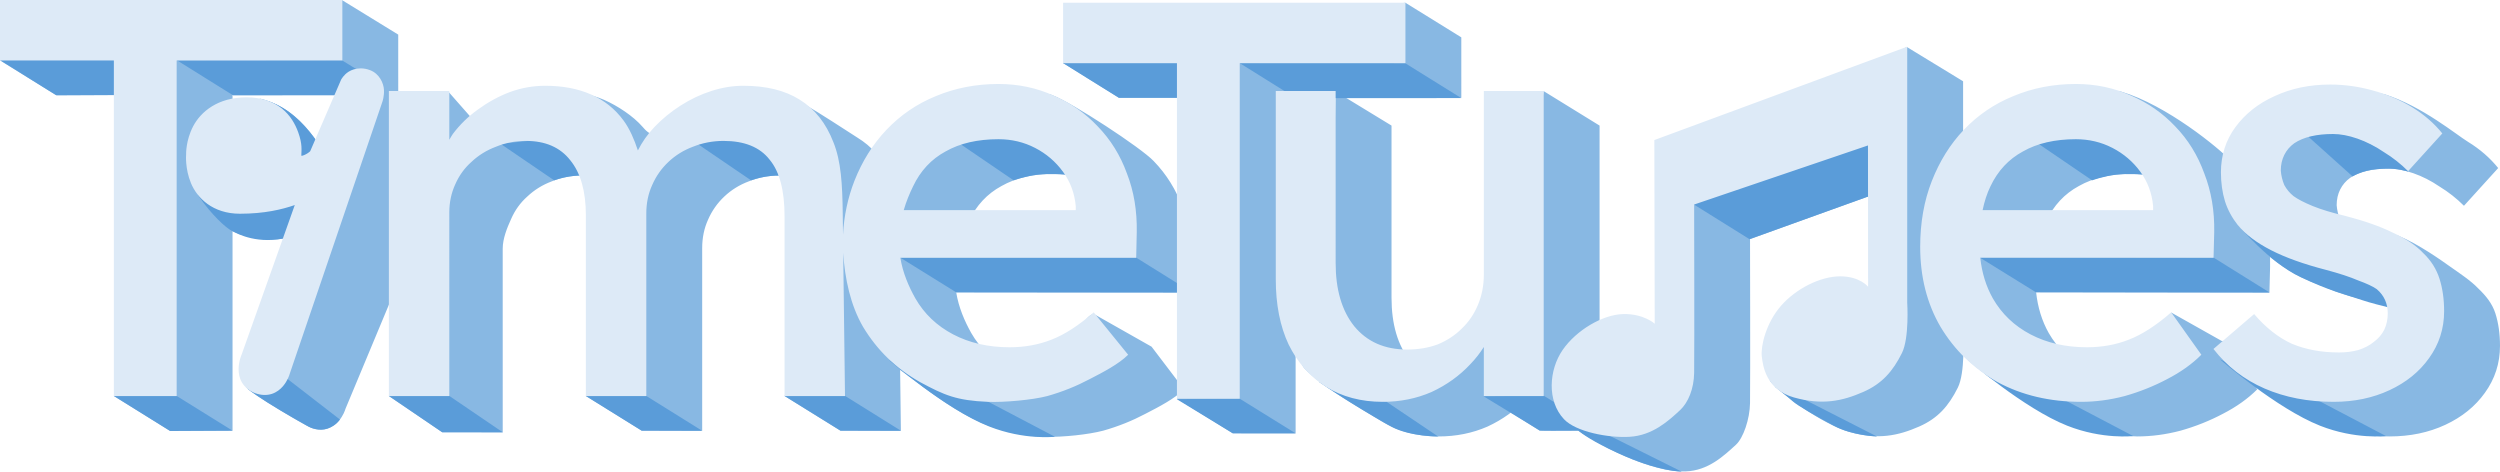 <?xml version="1.0" encoding="UTF-8" standalone="no"?>
<svg
   height="70.829mm"
   viewBox="0 0 1419.082 267.7"
   width="375.465mm"
   version="1.1"
   id="svg1"
   xml:space="preserve"
   xmlns="http://www.w3.org/2000/svg"
   xmlns:svg="http://www.w3.org/2000/svg"><rect
     style="display:none;opacity:1;fill:#07121e;fill-opacity:1;stroke:none;stroke-width:10.994;stroke-dasharray:none;stroke-dashoffset:4.198;stroke-opacity:1;paint-order:stroke fill markers"
     id="rect6"
     width="1901.879"
     height="618.325"
     x="-247.674"
     y="-168.397"
     ry="0" /><path
     id="path7"
     style="font-family:'Readex Pro';-inkscape-font-specification:'Readex Pro';opacity:1;fill:#88b8e3;fill-opacity:1;stroke-width:576.957;stroke-dashoffset:4.198;paint-order:stroke fill markers"
     d="M 31.72,19.644 0.011,34.304 31.72,53.947 h 64.633 l -31.708,170.866 31.708,19.652 h 35.645 V 53.947 h 94.051 V 19.644 L 194.089,0.02 Z m 603.441,1.557 -31.686,14.588 31.686,19.715 h 64.633 l -31.707,170.779 31.707,19.685 h 35.645 V 55.504 h 94.051 V 21.201 L 797.747,1.556 Z m 479.158,24.936 -31.892,-19.444 -129.005,65.57 0.214,104.251 c 0,0 11.049,1.113 -0.57,1.405 -11.619,0.292 -26.59,9.124 -34.357,20.399 -7.766,11.275 -39.15,10.503 -29.339,20.899 6.73,7.131 43.773,29.139 67.399,28.368 12.996,-0.424 21.84,-8.972 28.595,-15.117 4.188,-3.81 7.887,-14.583 8.01,-23.64 0.201,-14.813 0,-93.089 0,-93.089 l 84.657,-30.613 0.055,80.201 c 0,0 9.386,-8.827 -1.819,-8.827 -11.205,0 -25.113,6.966 -33.659,16.803 -8.545,9.837 -41.276,18.757 -37.696,23.178 5.394,6.659 29.319,24.326 45.158,28.787 15.838,4.461 27.309,2.129 39.348,-3.167 10.614,-4.67 16.71,-11.659 21.893,-22.032 4.303,-8.613 3.006,-28.72 3.006,-28.72 z M 209.736,44.13 c -2.76,0.008 -5.217,0.83 -6.925,1.933 -2.733,1.763 -4.08,4.295 -4.08,4.295 l -0.107,0.161 0.781,25.76 c -0.327,0.288 -0.521,0.518 -1.342,1.074 -1.242,0.84 -2.818,1.468 -3.328,1.503 -0.217,0.015 -0.181,-0.011 -0.376,0 0.073,-3.281 9.073,22.735 6.675,15.997 -1.701,-4.781 -4.559,-9.838 -9.394,-13.689 -4.835,-3.851 -2.221,28.772 -3.383,16.039 -0.445,-4.88 -14.008,-33.14 -36.518,-39.912 -8.693,-2.615 -14.376,49.861 -14.371,50.07 -0.021,0.259 -26.662,-4.997 -23.636,3.412 6.01,16.703 22.317,26.172 43.235,25.063 15.588,-0.826 17.227,-9.424 7.119,-4.825 l -24.063,73.448 c 0,0 -1.675,3.606 -1.718,8.16 -0.022,2.277 0.339,4.971 1.825,7.569 1.486,2.598 32.99,21.337 36.372,22.612 3.326,1.254 6.699,1.334 9.502,0.429 2.803,-0.905 4.892,-2.657 6.335,-4.348 2.596,-3.044 3.582,-6.187 3.758,-6.818 L 262.968,71.742 c 0,0 -13.108,2.581 -13.299,-1.101 -0.191,-3.681 -29.228,-23.508 -34.726,-25.546 -1.8,-0.667 -3.551,-0.971 -5.207,-0.966 z M 596.608,67.574 c 12.305,3.352 -22.763,2.047 -33.757,6.665 -10.774,4.398 -25.128,-0.054 -33.044,8.302 -7.696,8.136 -15.808,23.607 -20.206,34.821 -3.618,9.225 1.137,24.984 0.641,35.521 l -0.162,-12.347 c -0.203,-16.05 -0.917,-29.434 -5.315,-40.208 C 500.588,89.554 495.07,83.264 486.495,77.987 478.139,72.709 467.061,65.223 455.835,58.72 c -10.259,-5.942 -11.098,1.597 -19.608,-2.94 -5.707,-3.042 -12.661,20.255 -18.158,23.773 -5.497,3.518 -9.97,-11.773 -14.368,-7.156 -3.936,4.143 -13.216,-7.545 -15.59,-2.817 -14.53,12.62 -20.381,5.852 -23.352,2.425 -5.359,-6.18 -14.243,-11.971 -21.719,-15.269 -7.476,-3.298 -16.141,-4.939 -26.036,-4.939 -6.816,0 10.659,17.714 4.063,20.133 -6.377,2.419 -12.077,-2.886 -17.794,1.292 -5.497,3.958 -6.875,-3.015 -10.832,2.262 -0.76,1.073 -1.308,2.183 -1.986,3.275 l -13.06,-0.714 -23.151,-26.322 -33.493,173.085 30.302,20.554 h 34.303 V 141.11 c 0,-5.717 2.539,-11.895 4.738,-16.732 2.199,-5.057 5.275,-9.312 9.233,-12.83 3.958,-3.738 8.573,-6.61 13.85,-8.589 5.277,-2.199 10.968,-3.328 17.125,-3.328 10.994,1e-5 19.353,3.641 25.07,10.897 5.937,7.256 8.911,17.718 8.911,31.35 l -31.646,82.875 31.646,19.712 h 34.303 v -103.607 c 0,-5.937 1.129,-11.321 3.328,-16.158 2.199,-5.057 5.275,-9.414 9.233,-13.152 3.958,-3.738 8.573,-6.61 13.85,-8.589 5.497,-2.199 11.29,-3.328 17.447,-3.328 11.874,0 20.592,3.539 26.09,10.575 5.717,6.816 8.535,17.585 8.535,32.317 l -31.69,82.268 31.69,19.675 h 34.303 l -1.02,-81.329 c 0.904,14.622 -9.442,32.476 -2.305,44.71 14.931,10.881 29.104,22.413 44.103,29.807 13.853,7.476 33.407,10.202 41.673,10.327 9.963,0.151 24.02,-1.317 32.375,-3.515 8.575,-2.419 16.574,-5.651 24.05,-9.609 7.696,-3.958 16.571,-8.573 21.849,-13.85 l -18.42,-24.215 -32.96,-18.662 c -12.553,4.33 -7.362,38.636 -15.938,38.636 -12.094,0 -22.76,-2.463 -31.995,-7.301 -9.235,-4.837 -16.416,-11.658 -21.473,-20.453 -3.824,-6.816 -7.129,-14.507 -8.535,-23.083 h 133.883 l 0.322,-14.494 c 0.22,-12.094 -1.625,-23.222 -5.583,-33.337 -3.738,-10.334 -9.278,-19.204 -16.534,-26.68 -7.036,-7.476 -46.291,-33.176 -57.442,-37.354 -9.675,-4.398 -23.954,7.207 -13.134,10.154 z m 613.629,-0.836 c -12.753,0 -24.791,2.883 -35.785,7.5 -10.774,4.398 -28.076,4.191 -35.991,12.546 -7.696,8.136 -18.787,17.176 -23.184,28.39 -4.398,11.214 6.406,30.893 6.406,44.525 0,17.151 -6.306,23.142 1.389,36.335 0.824,0.907 -6.039,10.202 7.037,18.809 16.986,11.182 51.911,31.867 82.941,32.894 8.136,0 16.338,-1.076 24.694,-3.275 8.575,-2.419 16.627,-5.651 24.103,-9.609 7.696,-3.958 14.156,-8.573 19.433,-13.85 l -17.52,-25.985 -31.33,-17.631 c 0,0 -7.926,37.44 -16.501,37.44 -12.094,0 -22.364,-0.528 -31.599,-5.365 -9.235,-4.837 -16.362,-11.658 -21.419,-20.453 -3.824,-6.817 -6.207,-14.507 -7.14,-23.083 h 132.434 l 0.376,-14.494 c 0.22,-12.094 -1.679,-23.222 -5.637,-33.337 -3.738,-10.334 -9.224,-19.204 -16.48,-26.68 -7.036,-7.476 -36.575,-31.683 -62.255,-39.362 -10.182,-3.045 -5.185,14.683 6.029,14.683 z m 115.492,-11.089 c -11.63,-0.741 -10.876,6.768 -20.331,11.166 -9.235,4.178 -16.62,10.024 -22.117,17.5 -5.497,7.476 9.111,23.463 9.111,33.138 0,5.937 -26.27,-2.739 -24.731,2.318 1.539,4.837 4.002,9.35 7.301,13.528 15.201,15.945 29.498,24.636 44.682,29.507 8.136,4.178 19.689,6.748 32.442,10.047 7.476,1.979 13.527,3.98 18.145,5.959 4.838,1.759 8.377,3.4 10.575,4.939 4.178,3.518 -4.975,3.449 -4.975,9.165 0,3.298 -0.667,6.375 -1.986,9.233 -1.319,2.639 -3.32,4.946 -5.959,6.925 -2.419,1.979 -5.393,3.517 -8.911,4.617 -3.298,0.88 -2.96,3.032 -6.918,3.032 -9.895,0 -11.488,1.354 -19.404,-1.945 -7.696,-3.518 -36.765,-17.427 -36.765,-17.427 0,0 -52.028,-10.02 -38.721,2.146 32.808,29.993 48.318,35.616 59.972,40.674 11.654,5.057 24.73,7.569 39.242,7.569 11.654,0 22.218,-2.205 31.673,-6.603 9.455,-4.398 16.942,-10.449 22.439,-18.145 5.717,-7.916 8.589,-16.785 8.589,-26.68 0,-6.816 -0.871,-12.97 -2.63,-18.467 -1.759,-5.497 -5.33,-9.948 -9.728,-14.126 -4.178,-4.398 -10.519,-8.547 -16.153,-12.528 -3.998,-2.825 -17.39,-12.502 -29.232,-17.4 -7.476,-1.759 -11.983,4.805 -16.821,2.826 -4.838,-1.979 -8.479,-3.878 -10.897,-5.637 -2.199,-1.759 -3.942,-3.862 -5.261,-6.281 -1.099,-2.639 -1.766,-5.355 -1.986,-8.213 0,-3.298 0.667,-6.273 1.986,-8.911 1.319,-2.639 3.218,-4.844 5.636,-6.603 2.639,-1.759 5.817,-3.093 9.556,-3.972 3.738,-0.88 7.89,-1.288 12.508,-1.288 4.178,0 8.793,0.871 13.85,2.63 5.057,1.759 10.033,4.271 14.87,7.569 5.057,3.078 9.672,6.72 13.85,10.897 l 19.433,-21.419 c -4.618,-5.717 -10.308,-10.692 -17.125,-14.87 -6.816,-4.178 -25.815,-20.058 -47.136,-26.942 -7.916,-2.199 -24.573,2.294 -28.073,2.071 z m -567.684,-3.772 -2.153,126.29 c 0,14.292 -23.199,22.458 -15.473,30.856 10.167,11.052 34.856,24.41 43.871,30.127 9.235,5.717 20.003,8.589 32.317,8.589 9.895,0 19.125,-1.845 27.7,-5.583 8.575,-3.958 15.907,-9.24 22.063,-15.836 2.962,-3.065 -26.951,-3.793 -23.554,-1.637 l 31.177,19.782 h 33.981 V 71.286 l -31.823,-19.616 -2.158,19.616 v 104.251 c 0,6.157 -1.129,11.847 -3.328,17.125 -2.199,5.277 -5.275,9.79 -9.233,13.528 -3.738,3.738 -6.218,-17.558 -11.495,-15.359 -5.277,1.979 -11.679,7.53 -18.055,7.53 -12.753,0 -24.177,15.283 -31.433,6.488 -7.036,-8.795 -10.575,-20.742 -10.575,-35.913 V 71.286 Z M 598.496,98.664 c 7.476,0 14.398,1.641 20.775,4.939 6.377,3.298 11.658,7.811 15.836,13.528 4.178,5.717 6.587,12.231 7.247,19.487 v 2.308 h -97.648 c 1.441,-4.977 3.343,-9.481 5.315,-13.528 4.178,-8.795 10.331,-15.411 18.467,-19.809 8.136,-4.617 18.135,-6.925 30.008,-6.925 z m 611.547,0 c 7.476,0 14.398,1.641 20.775,4.939 6.377,3.298 11.659,7.811 15.836,13.528 4.178,5.717 6.588,12.231 7.247,19.487 v 2.308 h -96.789 c 1.041,-4.974 2.485,-9.483 4.456,-13.528 4.178,-8.795 10.331,-15.411 18.467,-19.809 8.136,-4.617 18.135,-6.925 30.008,-6.925 z" /><path
     id="path9"
     style="opacity:1;fill:#5a9cd9;fill-opacity:1;stroke:none;stroke-width:0.4;stroke-dasharray:none;stroke-dashoffset:4.198;stroke-opacity:1;paint-order:stroke fill markers"
     d="M 67.78,29.53 0.117,34.209 32.065,54.125 66.783,53.954 Z m 603.238,1.549 -67.664,4.68 31.744,19.74 34.922,0.002 z m -477.096,3.025 -93.525,0.105 31.947,19.916 82.51,-0.086 -6.199,-2.832 c 0,0 6.697,-3.872 1.34,-7.18 -5.357,-3.308 -16.072,-9.924 -16.072,-9.924 z m 509.699,1.67 31.947,19.918 93.934,-0.008 -31.959,-19.863 z M 147.914,56.079 c -3.179,-0.255 -4.166,8.756 -4.961,9.117 -0.821,0.373 26.895,30.203 26.895,30.203 0,0 26.085,8.316 11.43,-13.074 -9.847,-14.373 -19.559,-22.653 -33.049,-26.193 -0.107,-0.028 -0.212,-0.044 -0.314,-0.053 z m 1174.16,14.305 -11.895,7.115 25.227,22.646 c 0,0 5.275,-3.351 13.562,-4.098 8.287,-0.747 11.842,0.009 13.617,0.334 1.775,0.325 4.373,1.027 4.373,1.027 l -0.535,-5.572 z m -899.723,4.859 -26.496,6.375 30.461,20.746 c 0,0 4.295,-1.488 8.334,-2.119 4.49,-0.702 7.412,-0.576 7.412,-0.576 l -4.322,-14.67 z m 149.057,0 -26.494,6.375 30.459,20.746 c 0,0 6.82,-2.414 13.508,-3.195 6.768,-0.791 16.049,-0.027 16.049,-0.027 L 591.065,81.041 Z m 612.17,0 -26.494,6.375 30.459,20.746 c 0,0 6.822,-2.414 13.51,-3.195 6.768,-0.791 16.049,-0.027 16.049,-0.027 l -13.867,-18.1 z m -115.484,1.98 -106.951,38.637 31.947,19.916 84.992,-30.551 z m -748.256,0.707 -35.734,3.688 30.459,20.746 c 0,0 4.295,-1.488 8.334,-2.119 4.49,-0.702 7.156,-0.641 7.156,-0.641 z m -146.607,36.084 -56.909,-9.18 c 1.35,1.051 -7.483,0.834 -3.139,7.067 6.946,9.967 14.747,17.266 18.533,19.229 3.355,1.739 14.966,8.015 32.207,3.561 7.312,-1.889 9.309,-20.676 9.309,-20.676 z M 1270.135,127.444 c 0,0 17.907,21.578 35.734,29.865 17.272,8.029 21.881,8.703 35.457,13.217 8.179,2.719 25.488,6.568 25.488,6.568 l -17.115,-19.607 z m -146.752,18.486 32.23,19.947 132.76,0.209 -31.77,-19.803 z m -612.305,0.346 31.701,19.67 134.01,0.141 -31.77,-19.803 z m 605.592,57.744 c 0,0 32.175,27.904 56.777,37.633 20.089,7.944 37.422,5.855 37.422,5.855 l -38.178,-20.043 z m 143.484,0 c 0,0 32.175,27.904 56.777,37.633 20.088,7.944 37.422,5.855 37.422,5.855 l -38.178,-20.043 z m -755.551,0.4 c 0,0 32.175,27.904 56.777,37.633 20.088,7.944 37.42,5.855 37.42,5.855 l -38.178,-20.043 z m -342.932,9.502 -21.057,6.812 c 0,0 2.68,2.307 11.35,7.832 8.592,5.476 23.008,13.535 23.385,13.719 1.216,0.594 5.89,2.683 10.674,0.963 4.955,-1.782 6.928,-5.131 6.928,-5.131 z m 586.877,2.77 c -1e-4,0 8.008,5.485 17.234,11.271 9.226,5.786 19.645,11.919 24.18,14.334 10.358,5.517 26.41,5.492 26.41,5.492 l -29.338,-19.727 z m 258.734,2.658 c 0,0 7.425,5.769 10.211,8.336 2.786,2.567 13.367,8.558 23.537,14.049 10.17,5.491 24.457,6.064 24.457,6.064 l -40.598,-20.699 z m -130.935,5.295 -34.316,0.244 31.85,19.41 c 0.023,0.261 12.089,0.208 21.953,0.129 1.869,1.534 8.123,6.194 22.303,12.68 23.641,10.812 36.418,10.592 36.418,10.592 l -40.654,-20.24 -11.402,-6.602 z m -811.719,0.098 31.947,19.916 35.443,-0.189 -31.705,-19.701 z m 156.117,0 30.266,20.611 34.436,0.057 -30.381,-20.668 z m 111.699,0 31.781,19.709 34.402,0.102 -31.77,-19.803 z m 112.873,0 31.781,19.709 34.402,0.102 -31.77,-19.803 z m 258.393,1.559 -35.793,0.244 31.852,19.41 35.664,0.014 z" /><path
     id="text4"
     style="font-family:'Readex Pro';-inkscape-font-specification:'Readex Pro';opacity:1;fill:#ddeaf7;fill-opacity:1;stroke-width:576.957;stroke-dashoffset:4.198;paint-order:stroke fill markers"
     d="m 0,0 v 34.303 h 64.633 v 190.518 h 35.645 V 34.303 h 94.051 V 0 Z M 603.441,1.557 V 35.86 h 64.633 v 190.464 h 35.645 V 35.86 h 94.051 V 1.557 Z m 479.158,24.936 -143.537,53.007 0.214,104.251 c 0,0 -6.311,-5.767 -17.93,-5.476 -11.619,0.292 -26.59,9.124 -34.357,20.399 -7.766,11.275 -9.018,28.898 0.793,39.294 6.73,7.131 25.117,10.708 37.267,9.973 12.979,-0.785 21.899,-8.908 28.595,-15.117 4.625,-4.289 7.887,-12.118 8.01,-21.175 0.201,-14.813 0,-95.554 0,-95.554 l 98.675,-33.535 0.055,80.201 c 0,0 -4.631,-5.905 -15.836,-5.905 -11.205,0 -25.114,6.966 -33.659,16.803 -8.545,9.837 -11.494,22.962 -10.844,28.613 0.65,5.651 2.467,18.891 18.305,23.352 15.838,4.461 27.309,2.129 39.348,-3.167 10.614,-4.67 16.71,-11.659 21.893,-22.032 4.304,-8.613 3.006,-28.72 3.006,-28.72 z M 204.744,38.812 c -2.76,0.008 -5.217,0.83 -6.925,1.933 -2.733,1.763 -4.08,4.295 -4.08,4.295 l -0.107,0.161 -17.554,40.637 c -0.327,0.288 -0.521,0.518 -1.342,1.074 -1.242,0.84 -2.818,1.468 -3.328,1.503 -0.217,0.015 -0.181,-0.011 -0.376,0 0.073,-3.281 0.68,-6.468 -1.718,-13.206 -1.701,-4.781 -4.559,-9.837 -9.394,-13.689 -4.835,-3.851 -11.579,-6.281 -19.97,-6.281 -16.45,0 -26.066,8.329 -30.33,16.48 -4.208,8.044 -3.978,15.788 -3.972,15.997 -0.021,0.259 -0.667,7.949 2.738,16.212 3.462,8.401 12.308,17.393 27.807,17.393 13.883,0 23.986,-2.434 31.136,-4.939 L 137.158,201.254 c 0,0 -1.675,3.606 -1.718,8.16 -0.022,2.277 0.339,4.971 1.825,7.569 1.486,2.598 4.134,4.898 7.516,6.173 3.326,1.254 6.699,1.334 9.502,0.429 2.803,-0.905 4.892,-2.657 6.335,-4.348 2.596,-3.044 3.582,-6.187 3.758,-6.818 L 217.091,57.655 c 0,0 1.05,-2.975 0.859,-6.657 -0.191,-3.681 -2.5,-9.182 -7.999,-11.22 -1.8,-0.667 -3.551,-0.971 -5.207,-0.966 z m 362.033,8.858 c -12.753,0 -24.651,2.307 -35.645,6.925 -10.774,4.398 -20.106,10.809 -28.022,19.165 -7.696,8.136 -13.747,17.774 -18.145,28.988 -3.618,9.225 -5.946,19.954 -6.442,30.491 l -0.162,-12.347 c -0.203,-16.05 -0.917,-29.434 -5.315,-40.208 -4.178,-10.774 -10.535,-18.826 -19.111,-24.103 -8.356,-5.277 -19.022,-7.891 -31.995,-7.891 -5.937,0 -11.988,0.974 -18.145,2.953 -6.157,1.979 -11.95,4.749 -17.447,8.267 -5.497,3.518 -10.472,7.568 -14.87,12.186 -3.936,4.143 -7.02,8.584 -9.394,13.313 -2.107,-6.384 -4.654,-12.258 -8.105,-16.964 -4.837,-6.596 -10.991,-11.518 -18.467,-14.816 -7.476,-3.298 -16.141,-4.939 -26.036,-4.939 -6.816,0 -13.534,1.178 -20.131,3.597 -6.377,2.419 -12.428,5.753 -18.145,9.931 -5.497,3.958 -10.214,8.573 -14.172,13.85 -0.76,1.073 -1.308,2.183 -1.986,3.275 v -27.7 h -34.303 v 173.179 h 34.303 V 120.57 c 0,-5.717 1.129,-10.999 3.328,-15.836 2.199,-5.057 5.275,-9.312 9.233,-12.83 3.958,-3.738 8.573,-6.61 13.85,-8.589 5.277,-2.199 10.968,-3.328 17.125,-3.328 10.994,1e-5 19.353,3.641 25.07,10.897 5.937,7.256 8.911,17.718 8.911,31.35 v 102.587 h 34.303 V 121.214 c 0,-5.937 1.129,-11.321 3.328,-16.158 2.199,-5.057 5.275,-9.414 9.233,-13.152 3.958,-3.738 8.573,-6.61 13.85,-8.589 5.497,-2.199 11.29,-3.328 17.447,-3.328 11.874,0 20.592,3.539 26.09,10.575 5.717,6.816 8.535,17.585 8.535,32.317 v 101.942 h 34.303 l -1.02,-81.329 c 0.904,14.622 4.137,29.799 11.273,42.033 7.916,13.193 18.684,23.655 32.317,31.35 13.853,7.476 20.749,10.474 38.544,11.22 9.183,0.385 25.357,-1.076 33.712,-3.275 8.575,-2.419 16.574,-5.651 24.05,-9.609 7.696,-3.958 16.571,-8.573 21.849,-13.85 l -19.54,-24.05 c -8.575,7.476 -16.574,12.656 -24.05,15.514 -7.256,2.858 -15.152,4.295 -23.728,4.295 -12.093,0 -22.76,-2.463 -31.995,-7.301 -9.235,-4.837 -16.416,-11.658 -21.473,-20.453 -3.824,-6.816 -7.129,-14.507 -8.535,-23.083 h 133.883 l 0.322,-14.494 c 0.22,-12.094 -1.625,-23.222 -5.583,-33.337 -3.738,-10.334 -9.278,-19.204 -16.534,-26.68 -7.036,-7.476 -15.341,-13.323 -25.016,-17.5 -9.675,-4.398 -20.136,-6.603 -31.35,-6.603 z m 611.547,0 c -12.753,0 -24.597,2.307 -35.591,6.925 -10.774,4.398 -20.16,10.809 -28.076,19.165 -7.696,8.136 -13.693,17.774 -18.091,28.988 -4.398,11.214 -6.603,23.676 -6.603,37.309 0,17.151 3.846,32.276 11.542,45.469 7.916,13.193 18.684,23.655 32.317,31.35 13.853,7.476 29.698,11.22 47.509,11.22 8.136,0 16.338,-1.076 24.694,-3.275 8.576,-2.419 16.627,-5.651 24.103,-9.609 7.696,-3.958 14.156,-8.573 19.433,-13.85 l -17.125,-24.05 c -8.575,7.476 -16.627,12.656 -24.103,15.514 -7.256,2.858 -15.152,4.295 -23.728,4.295 -12.093,0 -22.759,-2.463 -31.994,-7.301 -9.235,-4.837 -16.362,-11.658 -21.419,-20.453 -3.824,-6.817 -6.207,-14.507 -7.14,-23.083 h 132.434 l 0.376,-14.494 c 0.22,-12.094 -1.679,-23.222 -5.637,-33.337 -3.738,-10.334 -9.224,-19.204 -16.48,-26.68 -7.036,-7.476 -15.395,-13.323 -25.07,-17.5 -9.675,-4.398 -20.136,-6.603 -31.35,-6.603 z m 144.351,0.322 c -11.654,-1e-5 -22.164,2.205 -31.619,6.603 -9.235,4.178 -16.62,10.024 -22.117,17.5 -5.497,7.476 -8.267,16.039 -8.267,25.714 0,5.937 0.769,11.423 2.308,16.48 1.539,4.837 4.003,9.35 7.301,13.528 4.398,5.277 10.653,9.994 18.789,14.172 8.136,4.178 18.544,7.921 31.297,11.22 7.476,1.979 13.527,3.98 18.145,5.959 4.837,1.759 8.377,3.4 10.575,4.939 4.178,3.518 6.281,8.133 6.281,13.85 0,3.298 -0.667,6.375 -1.986,9.233 -1.319,2.639 -3.32,4.946 -5.959,6.925 -2.419,1.979 -5.393,3.517 -8.911,4.617 -3.298,0.88 -6.886,1.342 -10.844,1.342 -9.895,0 -18.818,-1.641 -26.734,-4.939 -7.696,-3.518 -14.822,-9.16 -21.419,-16.856 l -23.083,19.809 c 7.696,9.895 17.335,17.382 28.988,22.439 11.654,5.057 24.729,7.569 39.242,7.569 11.654,0 22.218,-2.205 31.672,-6.603 9.455,-4.398 16.942,-10.449 22.439,-18.145 5.717,-7.916 8.589,-16.785 8.589,-26.68 0,-6.816 -0.871,-12.97 -2.63,-18.467 -1.759,-5.497 -4.836,-10.37 -9.233,-14.548 -4.178,-4.398 -9.922,-8.243 -17.178,-11.542 -7.036,-3.518 -16.062,-6.697 -27.056,-9.555 -7.476,-1.759 -13.629,-3.604 -18.467,-5.583 -4.837,-1.979 -8.479,-3.878 -10.897,-5.637 -2.199,-1.759 -3.942,-3.862 -5.261,-6.281 -1.099,-2.639 -1.766,-5.355 -1.986,-8.213 0,-3.298 0.667,-6.273 1.986,-8.911 1.319,-2.639 3.218,-4.844 5.637,-6.603 2.639,-1.759 5.817,-3.093 9.555,-3.972 3.738,-0.88 7.891,-1.288 12.508,-1.288 4.178,0 8.793,0.871 13.85,2.63 5.057,1.759 10.033,4.271 14.87,7.569 5.057,3.078 9.672,6.72 13.85,10.897 l 19.433,-21.419 c -4.618,-5.717 -10.308,-10.692 -17.125,-14.87 -6.816,-4.178 -14.304,-7.357 -22.439,-9.555 -7.916,-2.199 -15.968,-3.328 -24.103,-3.328 z m -598.503,3.65 v 106.881 c 0,14.292 2.41,26.599 7.247,36.933 5.057,10.334 12.136,18.333 21.151,24.05 9.235,5.717 20.003,8.589 32.317,8.589 9.895,0 19.125,-1.845 27.7,-5.583 8.575,-3.958 15.907,-9.24 22.063,-15.836 2.963,-3.065 5.467,-6.319 7.623,-9.716 v 27.861 h 33.981 V 51.642 h -33.981 v 104.251 c 0,6.157 -1.129,11.847 -3.328,17.125 -2.199,5.277 -5.276,9.79 -9.233,13.528 -3.738,3.738 -8.251,6.712 -13.528,8.911 -5.277,1.979 -11.07,2.953 -17.447,2.953 -12.753,0 -22.752,-4.411 -30.008,-13.206 -7.036,-8.795 -10.575,-20.742 -10.575,-35.913 V 51.642 Z M 566.776,79.02 c 7.476,0 14.398,1.641 20.775,4.939 6.377,3.298 11.658,7.811 15.836,13.528 4.178,5.717 6.587,12.231 7.247,19.487 v 2.308 h -97.648 c 1.441,-4.977 3.343,-9.481 5.315,-13.528 4.178,-8.795 10.331,-15.411 18.467,-19.809 8.136,-4.618 18.135,-6.925 30.008,-6.925 z m 611.547,0 c 7.476,0 14.399,1.641 20.775,4.939 6.377,3.298 11.659,7.811 15.836,13.528 4.178,5.717 6.587,12.231 7.247,19.487 v 2.308 h -96.789 c 1.041,-4.974 2.485,-9.483 4.456,-13.528 4.178,-8.795 10.331,-15.411 18.467,-19.809 8.136,-4.618 18.135,-6.925 30.008,-6.925 z" /><defs
     id="defs1"><rect
       x="-37.971"
       y="-11.734"
       width="209.834"
       height="42.273"
       id="rect3" /><rect
       x="0.809"
       y="6.008"
       width="31.79"
       height="17.944"
       id="rect2" /></defs></svg>
